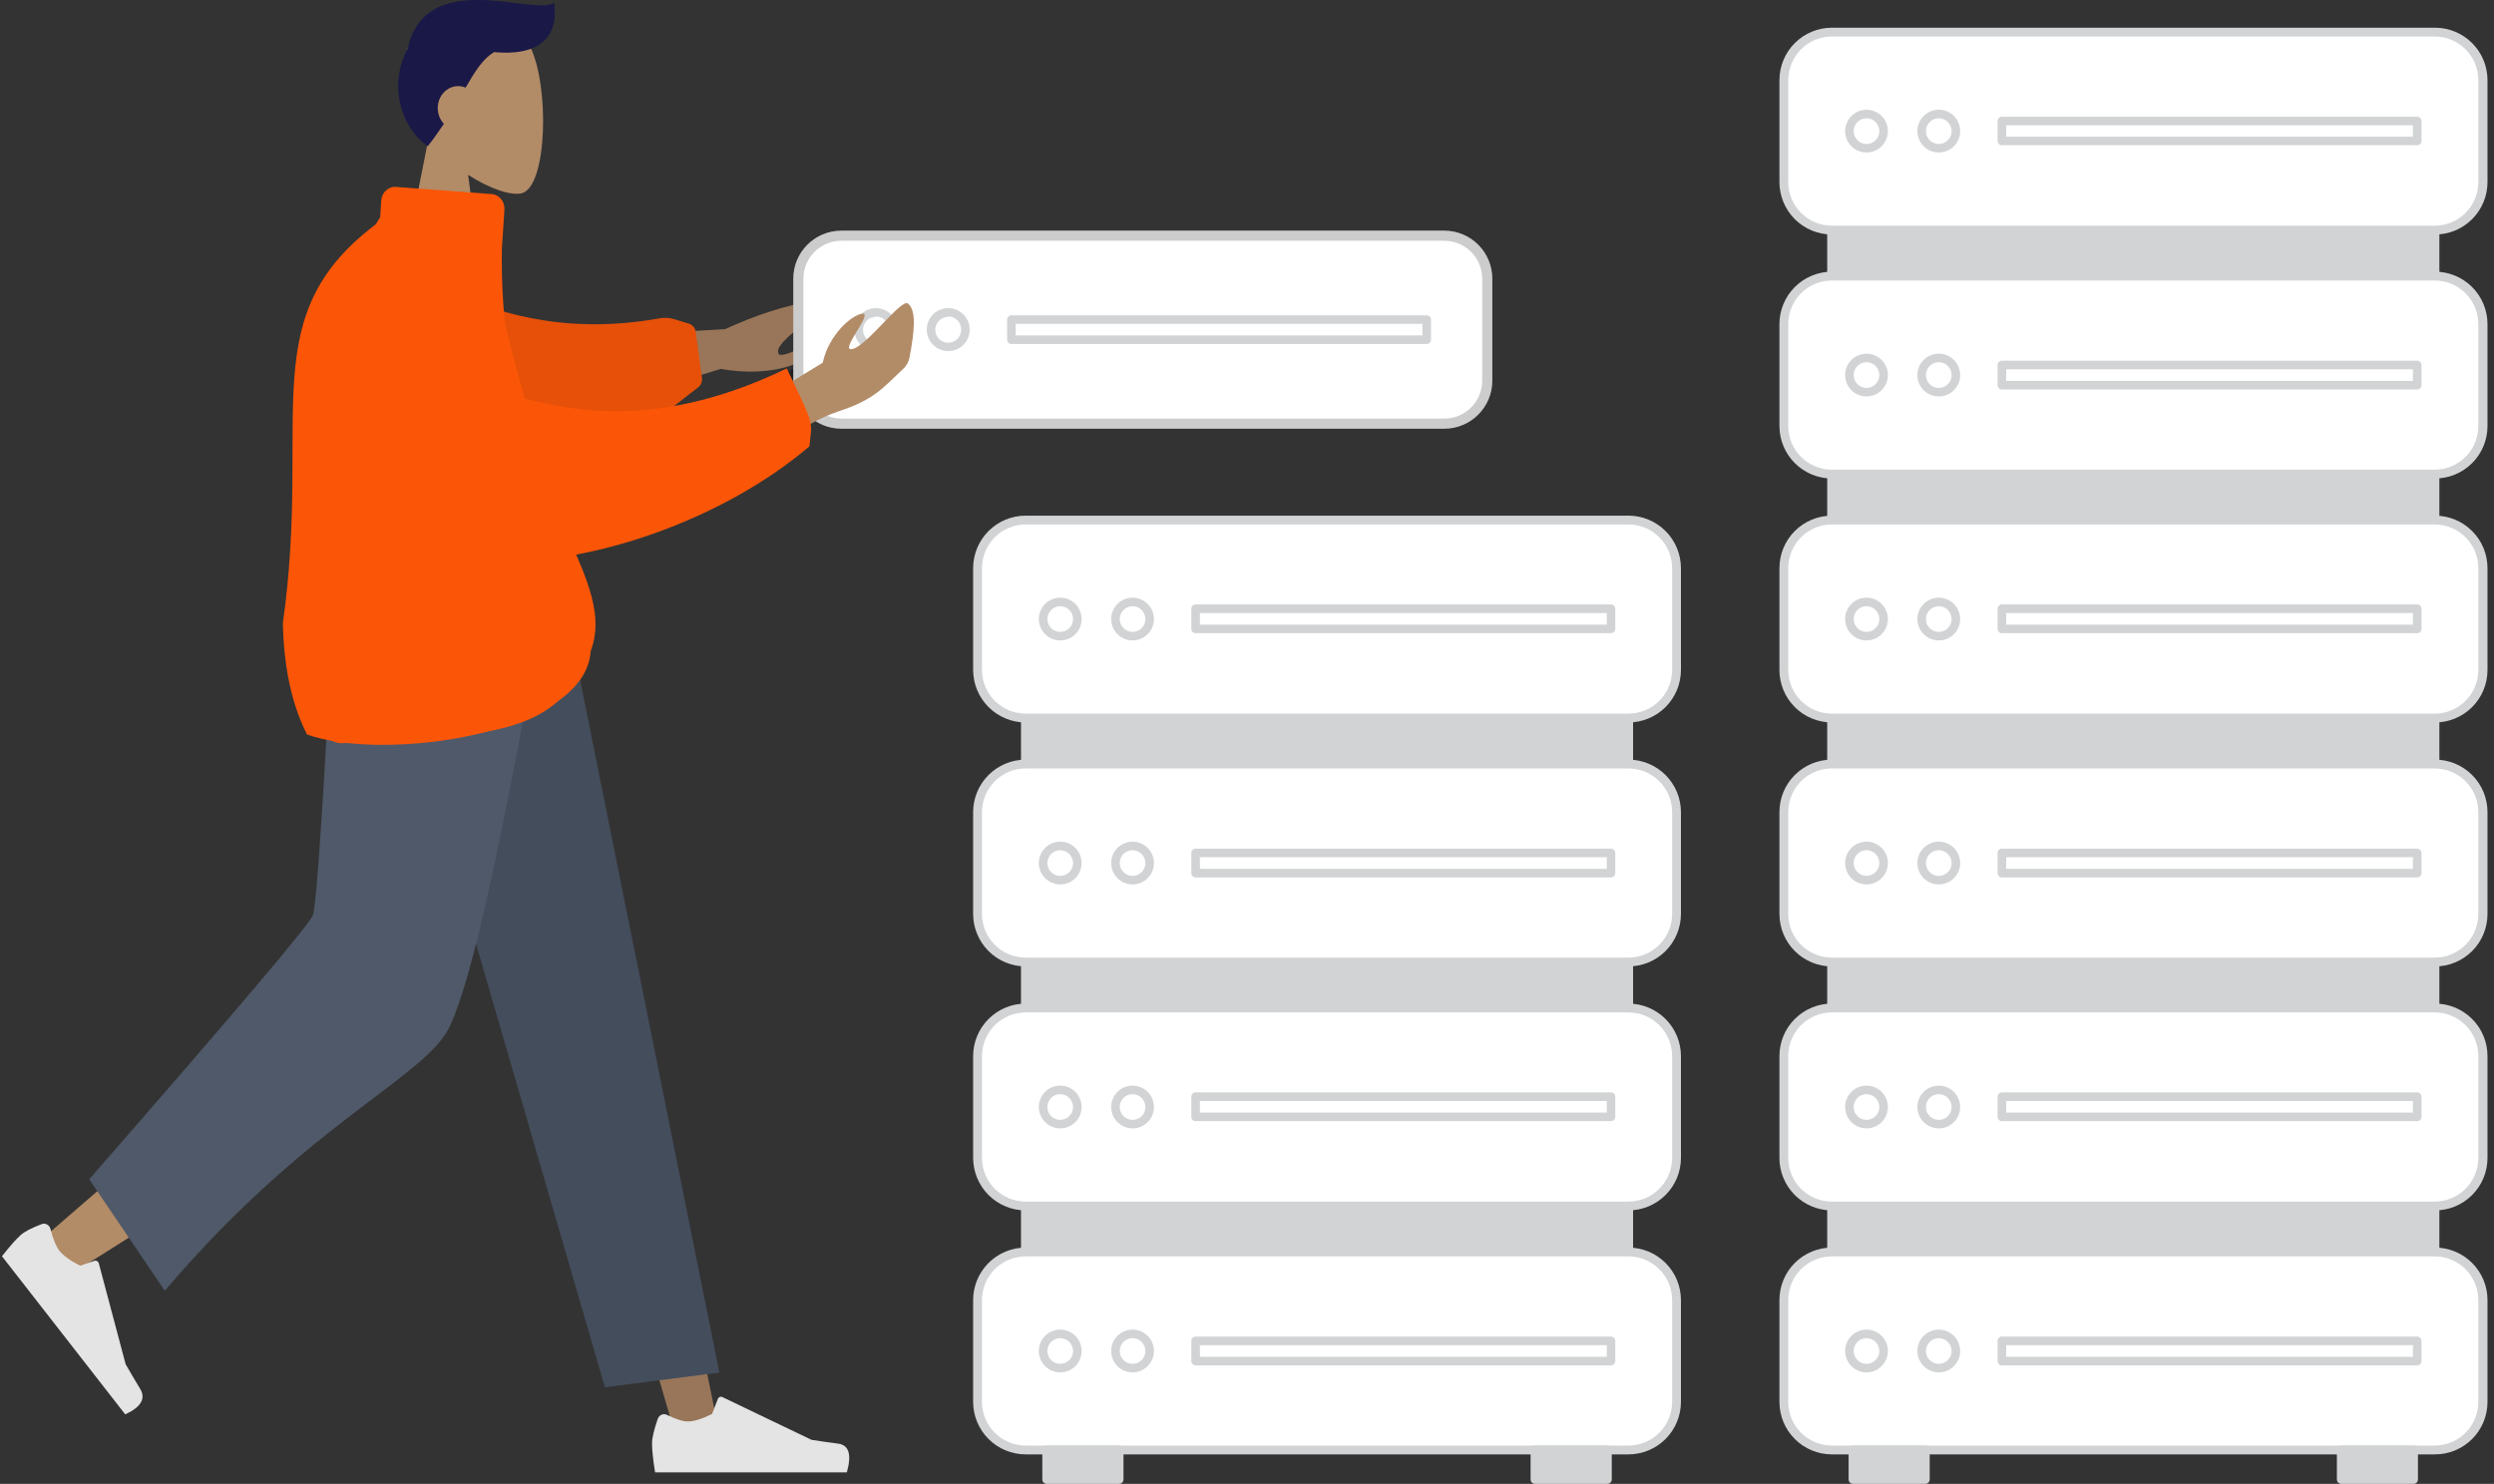 <svg width="247" height="147" viewBox="0 0 247 147" fill="none" xmlns="http://www.w3.org/2000/svg">
<rect x="0" y="0" width="247" height="147" fill="#333333" stroke="none"/>
<g id="Group 44">
<g id="Group 39">
<g id="Group 37">
<path id="Vector" d="M241.149 6.008H181.403V138.059H241.149V6.008Z" fill="#D1D3D4"/>
<path id="Vector_2" d="M241.149 138.501H181.403C181.346 138.502 181.288 138.492 181.235 138.471C181.182 138.45 181.133 138.418 181.092 138.378C181.051 138.337 181.018 138.289 180.996 138.236C180.974 138.183 180.962 138.126 180.962 138.069V6.009C180.962 5.951 180.974 5.894 180.996 5.841C181.018 5.788 181.051 5.74 181.092 5.7C181.133 5.66 181.182 5.628 181.235 5.607C181.288 5.585 181.346 5.575 181.403 5.576H241.149C241.207 5.575 241.264 5.585 241.317 5.607C241.371 5.628 241.419 5.66 241.46 5.7C241.501 5.74 241.534 5.788 241.556 5.841C241.579 5.894 241.59 5.951 241.59 6.009V138.069C241.59 138.126 241.579 138.183 241.556 138.236C241.534 138.289 241.501 138.337 241.46 138.378C241.419 138.418 241.371 138.45 241.317 138.471C241.264 138.492 241.207 138.502 241.149 138.501ZM181.844 137.653H240.708V6.45H181.844V137.653Z" fill="#D1D3D4"/>
<path id="Vector_3" d="M241.132 3.185H181.42C178.793 3.185 176.663 5.315 176.663 7.942V18.043C176.663 20.67 178.793 22.8 181.42 22.8H241.132C243.76 22.8 245.89 20.67 245.89 18.043V7.942C245.89 5.315 243.76 3.185 241.132 3.185Z" fill="white"/>
<path id="Vector_4" d="M241.132 23.233H181.42C180.043 23.231 178.723 22.682 177.75 21.708C176.777 20.733 176.23 19.412 176.23 18.035V7.943C176.23 6.566 176.777 5.245 177.75 4.27C178.723 3.295 180.043 2.746 181.42 2.744H241.132C241.817 2.741 242.496 2.873 243.129 3.133C243.763 3.392 244.339 3.775 244.825 4.258C245.31 4.741 245.695 5.315 245.958 5.947C246.221 6.58 246.356 7.258 246.356 7.943V18.035C246.356 18.72 246.221 19.398 245.958 20.03C245.695 20.662 245.31 21.237 244.825 21.72C244.339 22.203 243.763 22.585 243.129 22.845C242.496 23.105 241.817 23.237 241.132 23.233ZM181.42 3.618C180.274 3.62 179.177 4.077 178.367 4.888C177.558 5.698 177.103 6.797 177.103 7.943V18.035C177.103 19.18 177.558 20.279 178.367 21.09C179.177 21.901 180.274 22.358 181.42 22.36H241.132C242.278 22.358 243.376 21.901 244.185 21.09C244.994 20.279 245.449 19.18 245.449 18.035V7.943C245.449 6.797 244.994 5.698 244.185 4.888C243.376 4.077 242.278 3.62 241.132 3.618H181.42Z" fill="#D1D3D4"/>
<path id="Vector_5" d="M184.855 15.108C184.435 15.108 184.026 14.984 183.677 14.751C183.328 14.518 183.056 14.187 182.896 13.8C182.736 13.412 182.694 12.986 182.775 12.575C182.857 12.163 183.059 11.786 183.356 11.489C183.652 11.193 184.03 10.991 184.441 10.909C184.852 10.827 185.279 10.869 185.666 11.03C186.054 11.19 186.385 11.462 186.618 11.81C186.851 12.159 186.975 12.569 186.975 12.988C186.973 13.55 186.749 14.088 186.351 14.485C185.954 14.882 185.416 15.106 184.855 15.108ZM184.855 11.716C184.603 11.716 184.357 11.791 184.148 11.931C183.939 12.07 183.776 12.269 183.68 12.502C183.583 12.734 183.558 12.99 183.607 13.236C183.656 13.483 183.777 13.71 183.955 13.888C184.133 14.066 184.36 14.187 184.607 14.236C184.853 14.285 185.109 14.26 185.342 14.164C185.574 14.067 185.773 13.904 185.912 13.695C186.052 13.486 186.127 13.24 186.127 12.988C186.125 12.652 185.99 12.329 185.752 12.091C185.514 11.853 185.191 11.718 184.855 11.716Z" fill="#D1D3D4"/>
<path id="Vector_6" d="M192.012 15.108C191.593 15.108 191.183 14.984 190.835 14.751C190.486 14.518 190.214 14.187 190.054 13.8C189.893 13.412 189.851 12.986 189.933 12.575C190.015 12.163 190.217 11.786 190.513 11.489C190.81 11.193 191.188 10.991 191.599 10.909C192.01 10.827 192.436 10.869 192.824 11.03C193.211 11.19 193.542 11.462 193.775 11.81C194.008 12.159 194.133 12.569 194.133 12.988C194.133 13.551 193.909 14.09 193.512 14.488C193.114 14.885 192.575 15.108 192.012 15.108ZM192.012 11.716C191.761 11.716 191.515 11.791 191.306 11.931C191.097 12.07 190.934 12.269 190.837 12.502C190.741 12.734 190.716 12.99 190.765 13.236C190.814 13.483 190.935 13.71 191.113 13.888C191.291 14.066 191.518 14.187 191.764 14.236C192.011 14.285 192.267 14.26 192.499 14.164C192.732 14.067 192.93 13.904 193.07 13.695C193.21 13.486 193.285 13.24 193.285 12.988C193.285 12.651 193.151 12.327 192.912 12.089C192.673 11.85 192.35 11.716 192.012 11.716Z" fill="#D1D3D4"/>
<path id="Vector_7" d="M239.394 14.387H198.263C198.15 14.387 198.042 14.343 197.963 14.263C197.883 14.184 197.839 14.076 197.839 13.963V11.988C197.839 11.875 197.883 11.767 197.963 11.688C198.042 11.608 198.15 11.563 198.263 11.563H239.394C239.506 11.563 239.614 11.608 239.693 11.688C239.773 11.767 239.818 11.875 239.818 11.988V13.989C239.811 14.097 239.764 14.198 239.685 14.272C239.606 14.347 239.502 14.388 239.394 14.387ZM198.687 13.54H238.97V12.412H198.687V13.54Z" fill="#D1D3D4"/>
<path id="Vector_8" d="M241.132 27.355H181.42C178.793 27.355 176.663 29.485 176.663 32.112V42.212C176.663 44.84 178.793 46.97 181.42 46.97H241.132C243.76 46.97 245.89 44.84 245.89 42.212V32.112C245.89 29.485 243.76 27.355 241.132 27.355Z" fill="white"/>
<path id="Vector_9" d="M241.132 47.402H181.42C180.043 47.4 178.723 46.851 177.75 45.877C176.777 44.902 176.23 43.581 176.23 42.204V32.112C176.23 30.735 176.777 29.413 177.75 28.439C178.723 27.464 180.043 26.915 181.42 26.913H241.132C241.817 26.91 242.496 27.042 243.129 27.302C243.763 27.561 244.339 27.944 244.825 28.427C245.31 28.91 245.695 29.484 245.958 30.116C246.221 30.749 246.356 31.427 246.356 32.112V42.204C246.356 42.889 246.221 43.567 245.958 44.199C245.695 44.831 245.31 45.406 244.825 45.889C244.339 46.372 243.763 46.754 243.129 47.014C242.496 47.274 241.817 47.406 241.132 47.402ZM181.42 27.787C180.274 27.789 179.177 28.246 178.367 29.056C177.558 29.867 177.103 30.966 177.103 32.112V42.204C177.103 43.349 177.558 44.448 178.367 45.259C179.177 46.07 180.274 46.527 181.42 46.529H241.132C242.278 46.527 243.376 46.07 244.185 45.259C244.994 44.448 245.449 43.349 245.449 42.204V32.112C245.449 30.966 244.994 29.867 244.185 29.056C243.376 28.246 242.278 27.789 241.132 27.787H181.42Z" fill="#D1D3D4"/>
<path id="Vector_10" d="M184.855 39.277C184.435 39.277 184.026 39.153 183.677 38.92C183.328 38.687 183.056 38.356 182.896 37.969C182.736 37.581 182.694 37.155 182.775 36.744C182.857 36.332 183.059 35.955 183.356 35.658C183.652 35.362 184.03 35.16 184.441 35.078C184.852 34.996 185.279 35.038 185.666 35.199C186.054 35.359 186.385 35.631 186.618 35.979C186.851 36.328 186.975 36.738 186.975 37.157C186.973 37.719 186.749 38.257 186.351 38.654C185.954 39.051 185.416 39.275 184.855 39.277ZM184.855 35.885C184.603 35.885 184.357 35.96 184.148 36.1C183.939 36.239 183.776 36.438 183.68 36.67C183.583 36.903 183.558 37.159 183.607 37.405C183.656 37.652 183.777 37.879 183.955 38.057C184.133 38.235 184.36 38.356 184.607 38.405C184.853 38.454 185.109 38.429 185.342 38.333C185.574 38.236 185.773 38.073 185.912 37.864C186.052 37.655 186.127 37.409 186.127 37.157C186.125 36.821 185.99 36.498 185.752 36.26C185.514 36.022 185.191 35.887 184.855 35.885Z" fill="#D1D3D4"/>
<path id="Vector_11" d="M192.012 39.277C191.593 39.277 191.183 39.153 190.835 38.92C190.486 38.687 190.214 38.356 190.054 37.969C189.893 37.581 189.851 37.155 189.933 36.744C190.015 36.332 190.217 35.955 190.513 35.658C190.81 35.362 191.188 35.16 191.599 35.078C192.01 34.996 192.436 35.038 192.824 35.199C193.211 35.359 193.542 35.631 193.775 35.979C194.008 36.328 194.133 36.738 194.133 37.157C194.133 37.72 193.909 38.259 193.512 38.656C193.114 39.054 192.575 39.277 192.012 39.277ZM192.012 35.885C191.761 35.885 191.515 35.96 191.306 36.1C191.097 36.239 190.934 36.438 190.837 36.67C190.741 36.903 190.716 37.159 190.765 37.405C190.814 37.652 190.935 37.879 191.113 38.057C191.291 38.235 191.518 38.356 191.764 38.405C192.011 38.454 192.267 38.429 192.499 38.333C192.732 38.236 192.93 38.073 193.07 37.864C193.21 37.655 193.285 37.409 193.285 37.157C193.285 36.82 193.151 36.496 192.912 36.258C192.673 36.019 192.35 35.885 192.012 35.885Z" fill="#D1D3D4"/>
<path id="Vector_12" d="M239.394 38.584H198.263C198.15 38.584 198.042 38.539 197.963 38.46C197.883 38.38 197.839 38.272 197.839 38.16V36.158C197.839 36.046 197.883 35.938 197.963 35.859C198.042 35.779 198.15 35.734 198.263 35.734H239.394C239.506 35.734 239.614 35.779 239.693 35.859C239.773 35.938 239.818 36.046 239.818 36.158V38.134C239.821 38.192 239.813 38.25 239.793 38.304C239.773 38.359 239.743 38.409 239.703 38.451C239.663 38.493 239.615 38.526 239.562 38.549C239.509 38.572 239.451 38.584 239.394 38.584ZM198.687 37.736H238.97V36.582H198.687V37.736Z" fill="#D1D3D4"/>
<path id="Vector_13" d="M241.132 51.523H181.42C178.793 51.523 176.663 53.654 176.663 56.281V66.382C176.663 69.009 178.793 71.139 181.42 71.139H241.132C243.76 71.139 245.89 69.009 245.89 66.382V56.281C245.89 53.654 243.76 51.523 241.132 51.523Z" fill="white"/>
<path id="Vector_14" d="M241.132 71.572H181.42C180.043 71.57 178.723 71.021 177.75 70.047C176.777 69.072 176.23 67.751 176.23 66.374V56.282C176.23 54.904 176.777 53.584 177.75 52.609C178.723 51.634 180.043 51.085 181.42 51.083H241.132C241.817 51.08 242.496 51.212 243.129 51.472C243.763 51.731 244.339 52.114 244.825 52.597C245.31 53.08 245.695 53.654 245.958 54.286C246.221 54.919 246.356 55.597 246.356 56.282V66.374C246.356 67.059 246.221 67.737 245.958 68.369C245.695 69.001 245.31 69.576 244.825 70.059C244.339 70.542 243.763 70.924 243.129 71.184C242.496 71.444 241.817 71.576 241.132 71.572ZM181.42 51.957C180.274 51.959 179.177 52.416 178.367 53.227C177.558 54.037 177.103 55.136 177.103 56.282V66.374C177.103 67.519 177.558 68.618 178.367 69.429C179.177 70.24 180.274 70.697 181.42 70.699H241.132C242.278 70.697 243.376 70.24 244.185 69.429C244.994 68.618 245.449 67.519 245.449 66.374V56.282C245.449 55.136 244.994 54.037 244.185 53.227C243.376 52.416 242.278 51.959 241.132 51.957H181.42Z" fill="#D1D3D4"/>
<path id="Vector_15" d="M184.855 63.447C184.435 63.447 184.026 63.323 183.677 63.09C183.328 62.857 183.056 62.526 182.896 62.139C182.736 61.751 182.694 61.325 182.775 60.914C182.857 60.502 183.059 60.125 183.356 59.828C183.652 59.532 184.03 59.33 184.441 59.248C184.852 59.166 185.279 59.208 185.666 59.368C186.054 59.529 186.385 59.801 186.618 60.149C186.851 60.498 186.975 60.908 186.975 61.327C186.973 61.889 186.749 62.427 186.351 62.824C185.954 63.221 185.416 63.445 184.855 63.447ZM184.855 60.055C184.603 60.055 184.357 60.13 184.148 60.27C183.939 60.409 183.776 60.608 183.68 60.84C183.583 61.073 183.558 61.329 183.607 61.575C183.656 61.822 183.777 62.049 183.955 62.227C184.133 62.405 184.36 62.526 184.607 62.575C184.853 62.624 185.109 62.599 185.342 62.503C185.574 62.406 185.773 62.243 185.912 62.034C186.052 61.825 186.127 61.579 186.127 61.327C186.125 60.991 185.99 60.668 185.752 60.43C185.514 60.192 185.191 60.057 184.855 60.055Z" fill="#D1D3D4"/>
<path id="Vector_16" d="M192.012 63.447C191.593 63.447 191.183 63.323 190.835 63.09C190.486 62.857 190.214 62.526 190.054 62.139C189.893 61.751 189.851 61.325 189.933 60.914C190.015 60.502 190.217 60.125 190.513 59.828C190.81 59.532 191.188 59.33 191.599 59.248C192.01 59.166 192.436 59.208 192.824 59.368C193.211 59.529 193.542 59.801 193.775 60.149C194.008 60.498 194.133 60.908 194.133 61.327C194.133 61.89 193.909 62.429 193.512 62.827C193.114 63.224 192.575 63.447 192.012 63.447ZM192.012 60.055C191.761 60.055 191.515 60.13 191.306 60.27C191.097 60.409 190.934 60.608 190.837 60.84C190.741 61.073 190.716 61.329 190.765 61.575C190.814 61.822 190.935 62.049 191.113 62.227C191.291 62.405 191.518 62.526 191.764 62.575C192.011 62.624 192.267 62.599 192.499 62.503C192.732 62.406 192.93 62.243 193.07 62.034C193.21 61.825 193.285 61.579 193.285 61.327C193.285 60.99 193.151 60.666 192.912 60.428C192.673 60.189 192.35 60.055 192.012 60.055Z" fill="#D1D3D4"/>
<path id="Vector_17" d="M239.394 62.728H198.263C198.15 62.728 198.042 62.684 197.963 62.604C197.883 62.525 197.839 62.417 197.839 62.304V60.303C197.839 60.191 197.883 60.083 197.963 60.003C198.042 59.924 198.15 59.879 198.263 59.879H239.394C239.506 59.879 239.614 59.924 239.693 60.003C239.773 60.083 239.818 60.191 239.818 60.303V62.304C239.818 62.417 239.773 62.525 239.693 62.604C239.614 62.684 239.506 62.728 239.394 62.728ZM198.687 61.88H238.97V60.727H198.687V61.88Z" fill="#D1D3D4"/>
<path id="Vector_18" d="M241.132 75.685H181.42C178.793 75.685 176.663 77.815 176.663 80.442V90.543C176.663 93.17 178.793 95.3 181.42 95.3H241.132C243.76 95.3 245.89 93.17 245.89 90.543V80.442C245.89 77.815 243.76 75.685 241.132 75.685Z" fill="white"/>
<path id="Vector_19" d="M241.132 95.742H181.42C180.043 95.74 178.723 95.191 177.75 94.216C176.777 93.242 176.23 91.921 176.23 90.543V80.452C176.23 79.074 176.777 77.753 177.75 76.779C178.723 75.804 180.043 75.255 181.42 75.253H241.132C241.817 75.25 242.496 75.382 243.129 75.641C243.763 75.901 244.339 76.284 244.825 76.767C245.31 77.25 245.695 77.824 245.958 78.456C246.221 79.089 246.356 79.767 246.356 80.452V90.543C246.356 91.228 246.221 91.906 245.958 92.539C245.695 93.171 245.31 93.746 244.825 94.228C244.339 94.712 243.763 95.094 243.129 95.354C242.496 95.614 241.817 95.746 241.132 95.742ZM181.42 76.126C180.274 76.129 179.177 76.585 178.367 77.396C177.558 78.207 177.103 79.306 177.103 80.452V90.543C177.103 91.689 177.558 92.788 178.367 93.599C179.177 94.41 180.274 94.866 181.42 94.869H241.132C242.278 94.866 243.376 94.41 244.185 93.599C244.994 92.788 245.449 91.689 245.449 90.543V80.452C245.449 79.306 244.994 78.207 244.185 77.396C243.376 76.585 242.278 76.129 241.132 76.126H181.42Z" fill="#D1D3D4"/>
<path id="Vector_20" d="M184.855 87.618C184.435 87.618 184.026 87.494 183.677 87.261C183.328 87.028 183.056 86.697 182.896 86.309C182.736 85.922 182.694 85.496 182.775 85.085C182.857 84.673 183.059 84.295 183.356 83.999C183.652 83.702 184.03 83.501 184.441 83.419C184.852 83.337 185.279 83.379 185.666 83.539C186.054 83.7 186.385 83.972 186.618 84.32C186.851 84.669 186.975 85.079 186.975 85.498C186.973 86.06 186.749 86.598 186.351 86.995C185.954 87.392 185.416 87.616 184.855 87.618ZM184.855 84.226C184.603 84.226 184.357 84.301 184.148 84.44C183.939 84.58 183.776 84.779 183.68 85.011C183.583 85.244 183.558 85.499 183.607 85.746C183.656 85.993 183.777 86.22 183.955 86.398C184.133 86.576 184.36 86.697 184.607 86.746C184.853 86.795 185.109 86.77 185.342 86.673C185.574 86.577 185.773 86.414 185.912 86.205C186.052 85.996 186.127 85.75 186.127 85.498C186.125 85.161 185.99 84.839 185.752 84.601C185.514 84.363 185.191 84.228 184.855 84.226Z" fill="#D1D3D4"/>
<path id="Vector_21" d="M192.012 87.618C191.593 87.618 191.183 87.494 190.835 87.261C190.486 87.028 190.214 86.697 190.054 86.309C189.893 85.922 189.851 85.496 189.933 85.085C190.015 84.673 190.217 84.295 190.513 83.999C190.81 83.702 191.188 83.501 191.599 83.419C192.01 83.337 192.436 83.379 192.824 83.539C193.211 83.7 193.542 83.972 193.775 84.32C194.008 84.669 194.133 85.079 194.133 85.498C194.133 86.06 193.909 86.6 193.512 86.997C193.114 87.395 192.575 87.618 192.012 87.618ZM192.012 84.226C191.761 84.226 191.515 84.301 191.306 84.44C191.097 84.58 190.934 84.779 190.837 85.011C190.741 85.244 190.716 85.499 190.765 85.746C190.814 85.993 190.935 86.22 191.113 86.398C191.291 86.576 191.518 86.697 191.764 86.746C192.011 86.795 192.267 86.77 192.499 86.673C192.732 86.577 192.93 86.414 193.07 86.205C193.21 85.996 193.285 85.75 193.285 85.498C193.285 85.161 193.151 84.837 192.912 84.599C192.673 84.36 192.35 84.226 192.012 84.226Z" fill="#D1D3D4"/>
<path id="Vector_22" d="M239.394 86.923H198.263C198.15 86.923 198.042 86.878 197.963 86.799C197.883 86.719 197.839 86.611 197.839 86.499V84.497C197.839 84.385 197.883 84.277 197.963 84.197C198.042 84.118 198.15 84.073 198.263 84.073H239.394C239.506 84.073 239.614 84.118 239.693 84.197C239.773 84.277 239.818 84.385 239.818 84.497V86.473C239.821 86.531 239.813 86.589 239.793 86.643C239.773 86.698 239.743 86.748 239.703 86.79C239.663 86.832 239.615 86.865 239.562 86.888C239.509 86.911 239.451 86.923 239.394 86.923ZM198.687 86.075H238.97V84.921H198.687V86.075Z" fill="#D1D3D4"/>
<path id="Vector_23" d="M241.132 99.856H181.42C178.793 99.856 176.663 101.986 176.663 104.613V114.714C176.663 117.341 178.793 119.471 181.42 119.471H241.132C243.76 119.471 245.89 117.341 245.89 114.714V104.613C245.89 101.986 243.76 99.856 241.132 99.856Z" fill="white"/>
<path id="Vector_24" d="M241.132 119.911H181.42C180.043 119.909 178.723 119.36 177.75 118.385C176.777 117.411 176.23 116.09 176.23 114.712V104.621C176.23 103.243 176.777 101.922 177.75 100.948C178.723 99.973 180.043 99.424 181.42 99.422H241.132C241.817 99.419 242.496 99.551 243.129 99.81C243.763 100.07 244.339 100.452 244.825 100.936C245.31 101.419 245.695 101.993 245.958 102.625C246.221 103.258 246.356 103.936 246.356 104.621V114.712C246.356 115.397 246.221 116.075 245.958 116.708C245.695 117.34 245.31 117.914 244.825 118.397C244.339 118.881 243.763 119.263 243.129 119.523C242.496 119.782 241.817 119.914 241.132 119.911ZM181.42 100.295C180.274 100.298 179.177 100.754 178.367 101.565C177.558 102.376 177.103 103.475 177.103 104.621V114.712C177.103 115.858 177.558 116.957 178.367 117.768C179.177 118.579 180.274 119.035 181.42 119.038H241.132C242.278 119.035 243.376 118.579 244.185 117.768C244.994 116.957 245.449 115.858 245.449 114.712V104.621C245.449 103.475 244.994 102.376 244.185 101.565C243.376 100.754 242.278 100.298 241.132 100.295H181.42Z" fill="#D1D3D4"/>
<path id="Vector_25" d="M184.855 111.787C184.435 111.787 184.026 111.663 183.677 111.43C183.328 111.197 183.056 110.866 182.896 110.478C182.736 110.091 182.694 109.665 182.775 109.253C182.857 108.842 183.059 108.464 183.356 108.168C183.652 107.871 184.03 107.669 184.441 107.588C184.852 107.506 185.279 107.548 185.666 107.708C186.054 107.869 186.385 108.14 186.618 108.489C186.851 108.838 186.975 109.248 186.975 109.667C186.973 110.229 186.749 110.767 186.351 111.164C185.954 111.561 185.416 111.785 184.855 111.787ZM184.855 108.395C184.603 108.395 184.357 108.47 184.148 108.609C183.939 108.749 183.776 108.948 183.68 109.18C183.583 109.413 183.558 109.668 183.607 109.915C183.656 110.162 183.777 110.389 183.955 110.567C184.133 110.744 184.36 110.866 184.607 110.915C184.853 110.964 185.109 110.939 185.342 110.842C185.574 110.746 185.773 110.583 185.912 110.374C186.052 110.165 186.127 109.919 186.127 109.667C186.125 109.33 185.99 109.008 185.752 108.77C185.514 108.532 185.191 108.397 184.855 108.395Z" fill="#D1D3D4"/>
<path id="Vector_26" d="M192.012 111.787C191.593 111.787 191.183 111.663 190.835 111.43C190.486 111.197 190.214 110.866 190.054 110.478C189.893 110.091 189.851 109.665 189.933 109.253C190.015 108.842 190.217 108.464 190.513 108.168C190.81 107.871 191.188 107.669 191.599 107.588C192.01 107.506 192.436 107.548 192.824 107.708C193.211 107.869 193.542 108.14 193.775 108.489C194.008 108.838 194.133 109.248 194.133 109.667C194.133 110.229 193.909 110.769 193.512 111.166C193.114 111.564 192.575 111.787 192.012 111.787ZM192.012 108.395C191.761 108.395 191.515 108.47 191.306 108.609C191.097 108.749 190.934 108.948 190.837 109.18C190.741 109.413 190.716 109.668 190.765 109.915C190.814 110.162 190.935 110.389 191.113 110.567C191.291 110.744 191.518 110.866 191.764 110.915C192.011 110.964 192.267 110.939 192.499 110.842C192.732 110.746 192.93 110.583 193.07 110.374C193.21 110.165 193.285 109.919 193.285 109.667C193.285 109.33 193.151 109.006 192.912 108.768C192.673 108.529 192.35 108.395 192.012 108.395Z" fill="#D1D3D4"/>
<path id="Vector_27" d="M239.394 111.067H198.263C198.15 111.067 198.042 111.022 197.963 110.943C197.883 110.863 197.839 110.755 197.839 110.643V108.642C197.839 108.529 197.883 108.421 197.963 108.342C198.042 108.262 198.15 108.218 198.263 108.218H239.394C239.506 108.218 239.614 108.262 239.693 108.342C239.773 108.421 239.818 108.529 239.818 108.642V110.643C239.818 110.755 239.773 110.863 239.693 110.943C239.614 111.022 239.506 111.067 239.394 111.067ZM198.687 110.219H238.97V109.066H198.687V110.219Z" fill="#D1D3D4"/>
<path id="Vector_28" d="M241.132 124.026H181.42C178.793 124.026 176.663 126.156 176.663 128.784V138.884C176.663 141.512 178.793 143.642 181.42 143.642H241.132C243.76 143.642 245.89 141.512 245.89 138.884V128.784C245.89 126.156 243.76 124.026 241.132 124.026Z" fill="white"/>
<path id="Vector_29" d="M241.132 144.081H181.42C180.043 144.079 178.723 143.53 177.75 142.555C176.777 141.581 176.23 140.26 176.23 138.882V128.79C176.23 127.413 176.777 126.092 177.75 125.117C178.723 124.143 180.043 123.594 181.42 123.592H241.132C241.817 123.589 242.496 123.72 243.129 123.98C243.763 124.24 244.339 124.622 244.825 125.105C245.31 125.589 245.695 126.163 245.958 126.795C246.221 127.428 246.356 128.106 246.356 128.79V138.882C246.356 139.567 246.221 140.245 245.958 140.878C245.695 141.51 245.31 142.084 244.825 142.567C244.339 143.05 243.763 143.433 243.129 143.693C242.496 143.952 241.817 144.084 241.132 144.081ZM181.42 124.465C180.274 124.468 179.177 124.924 178.367 125.735C177.558 126.546 177.103 127.645 177.103 128.79V138.882C177.103 140.028 177.558 141.127 178.367 141.938C179.177 142.749 180.274 143.205 181.42 143.207H241.132C242.278 143.205 243.376 142.749 244.185 141.938C244.994 141.127 245.449 140.028 245.449 138.882V128.79C245.449 127.645 244.994 126.546 244.185 125.735C243.376 124.924 242.278 124.468 241.132 124.465H181.42Z" fill="#D1D3D4"/>
<path id="Vector_30" d="M184.855 135.958C184.435 135.958 184.026 135.834 183.677 135.601C183.328 135.368 183.056 135.037 182.896 134.649C182.736 134.262 182.694 133.836 182.775 133.424C182.857 133.013 183.059 132.635 183.356 132.339C183.652 132.042 184.03 131.84 184.441 131.759C184.852 131.677 185.279 131.719 185.666 131.879C186.054 132.04 186.385 132.311 186.618 132.66C186.851 133.009 186.975 133.419 186.975 133.838C186.973 134.4 186.749 134.938 186.351 135.335C185.954 135.732 185.416 135.956 184.855 135.958ZM184.855 132.566C184.603 132.566 184.357 132.64 184.148 132.78C183.939 132.92 183.776 133.119 183.68 133.351C183.583 133.584 183.558 133.839 183.607 134.086C183.656 134.333 183.777 134.56 183.955 134.737C184.133 134.915 184.36 135.036 184.607 135.086C184.853 135.135 185.109 135.109 185.342 135.013C185.574 134.917 185.773 134.754 185.912 134.545C186.052 134.335 186.127 134.09 186.127 133.838C186.125 133.501 185.99 133.179 185.752 132.941C185.514 132.703 185.191 132.568 184.855 132.566Z" fill="#D1D3D4"/>
<path id="Vector_31" d="M192.012 135.958C191.593 135.958 191.183 135.834 190.835 135.601C190.486 135.368 190.214 135.037 190.054 134.649C189.893 134.262 189.851 133.836 189.933 133.424C190.015 133.013 190.217 132.635 190.513 132.339C190.81 132.042 191.188 131.84 191.599 131.759C192.01 131.677 192.436 131.719 192.824 131.879C193.211 132.04 193.542 132.311 193.775 132.66C194.008 133.009 194.133 133.419 194.133 133.838C194.133 134.4 193.909 134.939 193.512 135.337C193.114 135.735 192.575 135.958 192.012 135.958ZM192.012 132.566C191.761 132.566 191.515 132.64 191.306 132.78C191.097 132.92 190.934 133.119 190.837 133.351C190.741 133.584 190.716 133.839 190.765 134.086C190.814 134.333 190.935 134.56 191.113 134.737C191.291 134.915 191.518 135.036 191.764 135.086C192.011 135.135 192.267 135.109 192.499 135.013C192.732 134.917 192.93 134.754 193.07 134.545C193.21 134.335 193.285 134.09 193.285 133.838C193.285 133.501 193.151 133.177 192.912 132.938C192.673 132.7 192.35 132.566 192.012 132.566Z" fill="#D1D3D4"/>
<path id="Vector_32" d="M239.394 135.261H198.263C198.15 135.261 198.042 135.217 197.963 135.137C197.883 135.058 197.839 134.95 197.839 134.837V132.836C197.839 132.724 197.883 132.616 197.963 132.536C198.042 132.457 198.15 132.412 198.263 132.412H239.394C239.506 132.412 239.614 132.457 239.693 132.536C239.773 132.616 239.818 132.724 239.818 132.836V134.812C239.821 134.87 239.813 134.928 239.793 134.982C239.773 135.037 239.743 135.086 239.703 135.128C239.663 135.171 239.615 135.204 239.562 135.227C239.509 135.25 239.451 135.262 239.394 135.261ZM198.687 134.413H238.97V133.26H198.687V134.413Z" fill="#D1D3D4"/>
<path id="Vector_33" d="M190.681 143.64H183.515V146.557H190.681V143.64Z" fill="#D1D3D4"/>
<path id="Vector_34" d="M190.681 146.999H183.515C183.4 146.999 183.29 146.953 183.209 146.872C183.128 146.791 183.082 146.681 183.082 146.566V143.641C183.082 143.526 183.128 143.416 183.209 143.335C183.29 143.254 183.4 143.208 183.515 143.208H190.681C190.796 143.208 190.906 143.254 190.987 143.335C191.068 143.416 191.113 143.526 191.113 143.641V146.566C191.113 146.681 191.068 146.791 190.987 146.872C190.906 146.953 190.796 146.999 190.681 146.999ZM183.956 146.151H190.24V144.107H183.956V146.151Z" fill="#D1D3D4"/>
<path id="Vector_35" d="M239.037 143.64H231.871V146.557H239.037V143.64Z" fill="#D1D3D4"/>
<path id="Vector_36" d="M239.037 146.999H231.871C231.757 146.999 231.647 146.953 231.565 146.872C231.484 146.791 231.439 146.681 231.439 146.566V143.641C231.439 143.526 231.484 143.416 231.565 143.335C231.647 143.254 231.757 143.208 231.871 143.208H239.037C239.152 143.208 239.262 143.254 239.343 143.335C239.424 143.416 239.47 143.526 239.47 143.641V146.566C239.47 146.681 239.424 146.791 239.343 146.872C239.262 146.953 239.152 146.999 239.037 146.999ZM232.312 146.151H238.596V144.107H232.312V146.151Z" fill="#D1D3D4"/>
</g>
<g id="Group 38">
<path id="Vector_37" d="M161.296 56.172H101.55V138.069H161.296V56.172Z" fill="#D1D3D4"/>
<path id="Vector_38" d="M161.296 138.501H101.55C101.435 138.501 101.325 138.456 101.244 138.375C101.163 138.293 101.117 138.183 101.117 138.069V56.172C101.116 56.114 101.126 56.057 101.148 56.003C101.169 55.95 101.201 55.901 101.241 55.86C101.281 55.819 101.329 55.786 101.382 55.764C101.435 55.742 101.492 55.73 101.55 55.73H161.296C161.413 55.73 161.525 55.777 161.607 55.86C161.69 55.942 161.737 56.054 161.737 56.172V138.069C161.737 138.126 161.725 138.183 161.703 138.236C161.681 138.289 161.648 138.337 161.607 138.378C161.566 138.418 161.517 138.45 161.464 138.471C161.41 138.492 161.353 138.502 161.296 138.501ZM101.991 137.653H160.863V56.612H101.991V137.653Z" fill="#D1D3D4"/>
<path id="Vector_39" d="M161.279 51.523H101.567C98.939 51.523 96.809 53.654 96.809 56.281V66.382C96.809 69.009 98.939 71.139 101.567 71.139H161.279C163.906 71.139 166.036 69.009 166.036 66.382V56.281C166.036 53.654 163.906 51.523 161.279 51.523Z" fill="white"/>
<path id="Vector_40" d="M161.279 71.572H101.575C100.197 71.57 98.876 71.022 97.902 70.047C96.927 69.073 96.379 67.752 96.376 66.374V56.282C96.379 54.904 96.927 53.583 97.902 52.608C98.876 51.634 100.197 51.085 101.575 51.083H161.279C162.657 51.085 163.978 51.634 164.952 52.608C165.927 53.583 166.475 54.904 166.477 56.282V66.374C166.475 67.752 165.927 69.073 164.952 70.047C163.978 71.022 162.657 71.57 161.279 71.572ZM101.575 51.956C100.429 51.959 99.33 52.415 98.519 53.226C97.709 54.036 97.252 55.135 97.25 56.282V66.374C97.252 67.52 97.709 68.619 98.519 69.429C99.33 70.24 100.429 70.696 101.575 70.699H161.279C162.425 70.696 163.524 70.24 164.334 69.429C165.145 68.619 165.601 67.52 165.604 66.374V56.282C165.601 55.135 165.145 54.036 164.334 53.226C163.524 52.415 162.425 51.959 161.279 51.956H101.575Z" fill="#D1D3D4"/>
<path id="Vector_41" d="M105.001 63.447C104.582 63.447 104.172 63.323 103.823 63.09C103.475 62.857 103.203 62.526 103.042 62.139C102.882 61.751 102.84 61.325 102.922 60.914C103.004 60.502 103.206 60.125 103.502 59.828C103.799 59.532 104.176 59.33 104.588 59.248C104.999 59.166 105.425 59.208 105.813 59.368C106.2 59.529 106.531 59.801 106.764 60.149C106.997 60.498 107.121 60.908 107.121 61.327C107.121 61.89 106.898 62.429 106.5 62.827C106.103 63.224 105.564 63.447 105.001 63.447ZM105.001 60.055C104.75 60.055 104.504 60.13 104.295 60.27C104.085 60.409 103.922 60.608 103.826 60.84C103.73 61.073 103.705 61.329 103.754 61.575C103.803 61.822 103.924 62.049 104.102 62.227C104.28 62.405 104.506 62.526 104.753 62.575C105 62.624 105.256 62.599 105.488 62.503C105.721 62.406 105.919 62.243 106.059 62.034C106.199 61.825 106.273 61.579 106.273 61.327C106.273 60.99 106.139 60.666 105.901 60.428C105.662 60.189 105.339 60.055 105.001 60.055Z" fill="#D1D3D4"/>
<path id="Vector_42" d="M112.167 63.447C111.748 63.447 111.338 63.323 110.989 63.09C110.641 62.857 110.369 62.526 110.209 62.139C110.048 61.751 110.006 61.325 110.088 60.914C110.17 60.502 110.372 60.125 110.668 59.828C110.965 59.532 111.342 59.33 111.754 59.248C112.165 59.166 112.591 59.208 112.979 59.368C113.366 59.529 113.697 59.801 113.93 60.149C114.163 60.498 114.287 60.908 114.287 61.327C114.285 61.889 114.061 62.427 113.664 62.824C113.267 63.221 112.729 63.445 112.167 63.447ZM112.167 60.055C111.916 60.055 111.67 60.13 111.461 60.27C111.251 60.409 111.088 60.608 110.992 60.84C110.896 61.073 110.871 61.329 110.92 61.575C110.969 61.822 111.09 62.049 111.268 62.227C111.446 62.405 111.672 62.526 111.919 62.575C112.166 62.624 112.422 62.599 112.654 62.503C112.887 62.406 113.085 62.243 113.225 62.034C113.365 61.825 113.439 61.579 113.439 61.327C113.437 60.991 113.302 60.668 113.064 60.43C112.826 60.192 112.504 60.057 112.167 60.055Z" fill="#D1D3D4"/>
<path id="Vector_43" d="M159.549 62.728H118.409C118.297 62.728 118.189 62.684 118.109 62.604C118.03 62.525 117.985 62.417 117.985 62.304V60.303C117.985 60.191 118.03 60.083 118.109 60.003C118.189 59.924 118.297 59.879 118.409 59.879H159.549C159.661 59.879 159.769 59.924 159.848 60.003C159.928 60.083 159.973 60.191 159.973 60.303V62.304C159.97 62.416 159.925 62.523 159.846 62.602C159.767 62.681 159.66 62.726 159.549 62.728ZM118.842 61.88H159.133V60.727H118.833L118.842 61.88Z" fill="#D1D3D4"/>
<path id="Vector_44" d="M161.279 75.685H101.567C98.939 75.685 96.809 77.815 96.809 80.442V90.543C96.809 93.17 98.939 95.3 101.567 95.3H161.279C163.906 95.3 166.036 93.17 166.036 90.543V80.442C166.036 77.815 163.906 75.685 161.279 75.685Z" fill="white"/>
<path id="Vector_45" d="M161.279 95.742H101.575C100.197 95.74 98.876 95.191 97.902 94.217C96.927 93.243 96.379 91.921 96.376 90.543V80.451C96.379 79.073 96.927 77.752 97.902 76.778C98.876 75.804 100.197 75.255 101.575 75.253H161.279C162.657 75.255 163.978 75.804 164.952 76.778C165.927 77.752 166.475 79.073 166.477 80.451V90.543C166.475 91.921 165.927 93.243 164.952 94.217C163.978 95.191 162.657 95.74 161.279 95.742ZM101.575 76.126C100.429 76.129 99.33 76.585 98.519 77.396C97.709 78.206 97.252 79.305 97.25 80.451V90.543C97.252 91.69 97.709 92.789 98.519 93.599C99.33 94.41 100.429 94.866 101.575 94.869H161.279C162.425 94.866 163.524 94.41 164.334 93.599C165.145 92.789 165.601 91.69 165.604 90.543V80.451C165.601 79.305 165.145 78.206 164.334 77.396C163.524 76.585 162.425 76.129 161.279 76.126H101.575Z" fill="#D1D3D4"/>
<path id="Vector_46" d="M105.001 87.618C104.582 87.618 104.172 87.494 103.823 87.261C103.475 87.028 103.203 86.697 103.042 86.309C102.882 85.922 102.84 85.496 102.922 85.085C103.004 84.673 103.206 84.295 103.502 83.999C103.799 83.702 104.176 83.501 104.588 83.419C104.999 83.337 105.425 83.379 105.813 83.539C106.2 83.7 106.531 83.972 106.764 84.32C106.997 84.669 107.121 85.079 107.121 85.498C107.121 86.06 106.898 86.6 106.5 86.997C106.103 87.395 105.564 87.618 105.001 87.618ZM105.001 84.226C104.75 84.226 104.504 84.301 104.295 84.44C104.085 84.58 103.922 84.779 103.826 85.011C103.73 85.244 103.705 85.499 103.754 85.746C103.803 85.993 103.924 86.22 104.102 86.398C104.28 86.576 104.506 86.697 104.753 86.746C105 86.795 105.256 86.77 105.488 86.673C105.721 86.577 105.919 86.414 106.059 86.205C106.199 85.996 106.273 85.75 106.273 85.498C106.273 85.161 106.139 84.837 105.901 84.599C105.662 84.36 105.339 84.226 105.001 84.226Z" fill="#D1D3D4"/>
<path id="Vector_47" d="M112.167 87.618C111.748 87.618 111.338 87.494 110.989 87.261C110.641 87.028 110.369 86.697 110.209 86.309C110.048 85.922 110.006 85.496 110.088 85.085C110.17 84.673 110.372 84.295 110.668 83.999C110.965 83.702 111.342 83.501 111.754 83.419C112.165 83.337 112.591 83.379 112.979 83.539C113.366 83.7 113.697 83.972 113.93 84.32C114.163 84.669 114.287 85.079 114.287 85.498C114.285 86.06 114.061 86.598 113.664 86.995C113.267 87.392 112.729 87.616 112.167 87.618ZM112.167 84.226C111.916 84.226 111.67 84.301 111.461 84.44C111.251 84.58 111.088 84.779 110.992 85.011C110.896 85.244 110.871 85.499 110.92 85.746C110.969 85.993 111.09 86.22 111.268 86.398C111.446 86.576 111.672 86.697 111.919 86.746C112.166 86.795 112.422 86.77 112.654 86.673C112.887 86.577 113.085 86.414 113.225 86.205C113.365 85.996 113.439 85.75 113.439 85.498C113.437 85.161 113.302 84.839 113.064 84.601C112.826 84.363 112.504 84.228 112.167 84.226Z" fill="#D1D3D4"/>
<path id="Vector_48" d="M159.549 86.922H118.409C118.297 86.922 118.189 86.877 118.109 86.798C118.03 86.718 117.985 86.61 117.985 86.498V84.496C117.985 84.384 118.03 84.276 118.109 84.197C118.189 84.117 118.297 84.072 118.409 84.072H159.549C159.661 84.072 159.769 84.117 159.848 84.197C159.928 84.276 159.973 84.384 159.973 84.496V86.472C159.975 86.53 159.966 86.587 159.945 86.641C159.925 86.695 159.895 86.744 159.855 86.786C159.816 86.828 159.768 86.862 159.715 86.885C159.663 86.908 159.606 86.921 159.549 86.922ZM118.842 86.074H159.133V84.92H118.833L118.842 86.074Z" fill="#D1D3D4"/>
<path id="Vector_49" d="M161.279 99.856H101.567C98.939 99.856 96.809 101.986 96.809 104.613V114.714C96.809 117.341 98.939 119.471 101.567 119.471H161.279C163.906 119.471 166.036 117.341 166.036 114.714V104.613C166.036 101.986 163.906 99.856 161.279 99.856Z" fill="white"/>
<path id="Vector_50" d="M161.279 119.911H101.575C100.197 119.909 98.876 119.36 97.902 118.386C96.927 117.411 96.379 116.09 96.376 114.712V104.62C96.379 103.242 96.927 101.921 97.902 100.947C98.876 99.972 100.197 99.424 101.575 99.422H161.279C162.657 99.424 163.978 99.972 164.952 100.947C165.927 101.921 166.475 103.242 166.477 104.62V114.712C166.475 116.09 165.927 117.411 164.952 118.386C163.978 119.36 162.657 119.909 161.279 119.911ZM101.575 100.295C100.429 100.298 99.33 100.754 98.519 101.565C97.709 102.375 97.252 103.474 97.25 104.62V114.712C97.252 115.859 97.709 116.958 98.519 117.768C99.33 118.579 100.429 119.035 101.575 119.038H161.279C162.425 119.035 163.524 118.579 164.334 117.768C165.145 116.958 165.601 115.859 165.604 114.712V104.62C165.601 103.474 165.145 102.375 164.334 101.565C163.524 100.754 162.425 100.298 161.279 100.295H101.575Z" fill="#D1D3D4"/>
<path id="Vector_51" d="M105.001 111.787C104.582 111.787 104.172 111.663 103.823 111.43C103.475 111.197 103.203 110.866 103.042 110.478C102.882 110.091 102.84 109.665 102.922 109.253C103.004 108.842 103.206 108.464 103.502 108.168C103.799 107.871 104.176 107.669 104.588 107.588C104.999 107.506 105.425 107.548 105.813 107.708C106.2 107.869 106.531 108.14 106.764 108.489C106.997 108.838 107.121 109.248 107.121 109.667C107.121 110.229 106.898 110.769 106.5 111.166C106.103 111.564 105.564 111.787 105.001 111.787ZM105.001 108.395C104.75 108.395 104.504 108.47 104.295 108.609C104.085 108.749 103.922 108.948 103.826 109.18C103.73 109.413 103.705 109.668 103.754 109.915C103.803 110.162 103.924 110.389 104.102 110.567C104.28 110.744 104.506 110.866 104.753 110.915C105 110.964 105.256 110.939 105.488 110.842C105.721 110.746 105.919 110.583 106.059 110.374C106.199 110.165 106.273 109.919 106.273 109.667C106.273 109.33 106.139 109.006 105.901 108.768C105.662 108.529 105.339 108.395 105.001 108.395Z" fill="#D1D3D4"/>
<path id="Vector_52" d="M112.167 111.787C111.748 111.787 111.338 111.663 110.989 111.43C110.641 111.197 110.369 110.866 110.209 110.478C110.048 110.091 110.006 109.665 110.088 109.253C110.17 108.842 110.372 108.464 110.668 108.168C110.965 107.871 111.342 107.669 111.754 107.588C112.165 107.506 112.591 107.548 112.979 107.708C113.366 107.869 113.697 108.14 113.93 108.489C114.163 108.838 114.287 109.248 114.287 109.667C114.285 110.229 114.061 110.767 113.664 111.164C113.267 111.561 112.729 111.785 112.167 111.787ZM112.167 108.395C111.916 108.395 111.67 108.47 111.461 108.609C111.251 108.749 111.088 108.948 110.992 109.18C110.896 109.413 110.871 109.668 110.92 109.915C110.969 110.162 111.09 110.389 111.268 110.567C111.446 110.744 111.672 110.866 111.919 110.915C112.166 110.964 112.422 110.939 112.654 110.842C112.887 110.746 113.085 110.583 113.225 110.374C113.365 110.165 113.439 109.919 113.439 109.667C113.437 109.33 113.302 109.008 113.064 108.77C112.826 108.532 112.504 108.397 112.167 108.395Z" fill="#D1D3D4"/>
<path id="Vector_53" d="M159.549 111.067H118.409C118.297 111.067 118.189 111.022 118.109 110.943C118.03 110.863 117.985 110.755 117.985 110.643V108.642C117.985 108.529 118.03 108.421 118.109 108.342C118.189 108.262 118.297 108.218 118.409 108.218H159.549C159.661 108.218 159.769 108.262 159.848 108.342C159.928 108.421 159.973 108.529 159.973 108.642V110.643C159.97 110.755 159.925 110.861 159.846 110.94C159.767 111.019 159.66 111.065 159.549 111.067ZM118.842 110.219H159.133V109.066H118.833L118.842 110.219Z" fill="#D1D3D4"/>
<path id="Vector_54" d="M161.279 124.024H101.567C98.939 124.024 96.809 126.154 96.809 128.782V138.882C96.809 141.51 98.939 143.64 101.567 143.64H161.279C163.906 143.64 166.036 141.51 166.036 138.882V128.782C166.036 126.154 163.906 124.024 161.279 124.024Z" fill="white"/>
<path id="Vector_55" d="M161.279 144.081H101.575C100.197 144.079 98.876 143.53 97.902 142.556C96.927 141.581 96.379 140.26 96.376 138.882V128.79C96.379 127.412 96.927 126.091 97.902 125.117C98.876 124.142 100.197 123.594 101.575 123.592H161.279C162.657 123.594 163.978 124.142 164.952 125.117C165.927 126.091 166.475 127.412 166.477 128.79V138.882C166.475 140.26 165.927 141.581 164.952 142.556C163.978 143.53 162.657 144.079 161.279 144.081ZM101.575 124.465C100.429 124.468 99.33 124.924 98.519 125.735C97.709 126.545 97.252 127.644 97.25 128.79V138.882C97.252 140.029 97.709 141.128 98.519 141.938C99.33 142.749 100.429 143.205 101.575 143.207H161.279C162.425 143.205 163.524 142.749 164.334 141.938C165.145 141.128 165.601 140.029 165.604 138.882V128.79C165.601 127.644 165.145 126.545 164.334 125.735C163.524 124.924 162.425 124.468 161.279 124.465H101.575Z" fill="#D1D3D4"/>
<path id="Vector_56" d="M105.001 135.958C104.582 135.958 104.172 135.834 103.823 135.601C103.475 135.368 103.203 135.037 103.042 134.649C102.882 134.262 102.84 133.836 102.922 133.424C103.004 133.013 103.206 132.635 103.502 132.339C103.799 132.042 104.176 131.84 104.588 131.759C104.999 131.677 105.425 131.719 105.813 131.879C106.2 132.04 106.531 132.311 106.764 132.66C106.997 133.009 107.121 133.419 107.121 133.838C107.121 134.4 106.898 134.939 106.5 135.337C106.103 135.735 105.564 135.958 105.001 135.958ZM105.001 132.566C104.75 132.566 104.504 132.64 104.295 132.78C104.085 132.92 103.922 133.119 103.826 133.351C103.73 133.584 103.705 133.839 103.754 134.086C103.803 134.333 103.924 134.56 104.102 134.737C104.28 134.915 104.506 135.036 104.753 135.086C105 135.135 105.256 135.109 105.488 135.013C105.721 134.917 105.919 134.754 106.059 134.545C106.199 134.335 106.273 134.09 106.273 133.838C106.273 133.501 106.139 133.177 105.901 132.938C105.662 132.7 105.339 132.566 105.001 132.566Z" fill="#D1D3D4"/>
<path id="Vector_57" d="M112.167 135.958C111.748 135.958 111.338 135.834 110.989 135.601C110.641 135.368 110.369 135.037 110.209 134.649C110.048 134.262 110.006 133.836 110.088 133.424C110.17 133.013 110.372 132.635 110.668 132.339C110.965 132.042 111.342 131.84 111.754 131.759C112.165 131.677 112.591 131.719 112.979 131.879C113.366 132.04 113.697 132.311 113.93 132.66C114.163 133.009 114.287 133.419 114.287 133.838C114.285 134.4 114.061 134.938 113.664 135.335C113.267 135.732 112.729 135.956 112.167 135.958ZM112.167 132.566C111.916 132.566 111.67 132.64 111.461 132.78C111.251 132.92 111.088 133.119 110.992 133.351C110.896 133.584 110.871 133.839 110.92 134.086C110.969 134.333 111.09 134.56 111.268 134.737C111.446 134.915 111.672 135.036 111.919 135.086C112.166 135.135 112.422 135.109 112.654 135.013C112.887 134.917 113.085 134.754 113.225 134.545C113.365 134.335 113.439 134.09 113.439 133.838C113.437 133.501 113.302 133.179 113.064 132.941C112.826 132.703 112.504 132.568 112.167 132.566Z" fill="#D1D3D4"/>
<path id="Vector_58" d="M159.549 135.261H118.409C118.297 135.261 118.189 135.217 118.109 135.137C118.03 135.058 117.985 134.95 117.985 134.837V132.836C117.985 132.724 118.03 132.616 118.109 132.536C118.189 132.457 118.297 132.412 118.409 132.412H159.549C159.661 132.412 159.769 132.457 159.848 132.536C159.928 132.616 159.973 132.724 159.973 132.836V134.812C159.975 134.87 159.966 134.927 159.945 134.981C159.925 135.035 159.895 135.084 159.855 135.126C159.816 135.168 159.768 135.201 159.715 135.225C159.663 135.248 159.606 135.26 159.549 135.261ZM118.842 134.413H159.133V133.26H118.833L118.842 134.413Z" fill="#D1D3D4"/>
<path id="Vector_59" d="M110.827 143.64H103.661V146.557H110.827V143.64Z" fill="#D1D3D4"/>
<path id="Vector_60" d="M110.827 146.999H103.661C103.547 146.999 103.437 146.953 103.355 146.872C103.274 146.791 103.229 146.681 103.229 146.566V143.641C103.229 143.526 103.274 143.416 103.355 143.335C103.437 143.254 103.547 143.208 103.661 143.208H110.827C110.885 143.207 110.942 143.217 110.996 143.239C111.049 143.26 111.098 143.291 111.139 143.332C111.18 143.372 111.212 143.42 111.235 143.473C111.257 143.526 111.268 143.583 111.268 143.641V146.566C111.268 146.624 111.257 146.681 111.235 146.734C111.212 146.787 111.18 146.835 111.139 146.875C111.098 146.916 111.049 146.947 110.996 146.968C110.942 146.99 110.885 147 110.827 146.999ZM104.102 146.151H110.395V144.107H104.102V146.151Z" fill="#D1D3D4"/>
<path id="Vector_61" d="M159.184 143.64H152.018V146.557H159.184V143.64Z" fill="#D1D3D4"/>
<path id="Vector_62" d="M159.184 146.999H152.018C151.903 146.999 151.793 146.953 151.712 146.872C151.631 146.791 151.585 146.681 151.585 146.566V143.641C151.585 143.526 151.631 143.416 151.712 143.335C151.793 143.254 151.903 143.208 152.018 143.208H159.184C159.241 143.207 159.298 143.217 159.352 143.239C159.405 143.26 159.454 143.291 159.495 143.332C159.536 143.372 159.569 143.42 159.591 143.473C159.613 143.526 159.625 143.583 159.625 143.641V146.566C159.625 146.624 159.613 146.681 159.591 146.734C159.569 146.787 159.536 146.835 159.495 146.875C159.454 146.916 159.405 146.947 159.352 146.968C159.298 146.99 159.241 147 159.184 146.999ZM152.459 146.151H158.751V144.107H152.459V146.151Z" fill="#D1D3D4"/>
</g>
<path id="Vector_63" d="M78.618 36.998C79.223 37.739 79.559 38.662 79.573 39.618C79.587 40.574 79.277 41.507 78.695 42.264H78.957" fill="white"/>
<path id="Vector_64" d="M78.694 42.688C78.614 42.691 78.533 42.671 78.464 42.629C78.394 42.587 78.339 42.526 78.304 42.453C78.269 42.38 78.255 42.298 78.266 42.218C78.277 42.138 78.311 42.062 78.364 42.001C78.887 41.322 79.165 40.485 79.153 39.627C79.141 38.77 78.839 37.942 78.296 37.278C78.218 37.197 78.174 37.089 78.174 36.976C78.174 36.864 78.218 36.756 78.296 36.675C78.335 36.636 78.381 36.605 78.432 36.583C78.483 36.562 78.537 36.551 78.593 36.551C78.648 36.551 78.703 36.562 78.754 36.583C78.805 36.605 78.851 36.636 78.889 36.675C79.498 37.419 79.863 38.332 79.938 39.29C80.012 40.248 79.791 41.206 79.305 42.035C79.315 42.086 79.315 42.137 79.305 42.188C79.31 42.299 79.27 42.407 79.196 42.49C79.121 42.572 79.017 42.622 78.906 42.629H78.644L78.694 42.688Z" fill="#231F20"/>
<path id="Skin" fill-rule="evenodd" clip-rule="evenodd" d="M56.497 33.496L71.811 32.606C74.972 31.165 77.848 30.246 80.44 29.848C81.158 29.883 82.278 30.229 80.472 31.503C78.666 32.778 76.824 34.201 77.069 34.974C77.314 35.747 79.838 33.8 80.011 34.974C80.126 35.756 76.631 37.473 71.369 36.548L58.7 40.444L56.497 33.496Z" fill="#997659"/>
<g id="Vector_65">
<path d="M143.037 22.852H83.325C80.697 22.852 78.567 24.982 78.567 27.61V37.71C78.567 40.338 80.697 42.468 83.325 42.468H143.037C145.664 42.468 147.794 40.338 147.794 37.71V27.61C147.794 24.982 145.664 22.852 143.037 22.852Z" fill="white"/>
<path d="M83.325 23.352H143.037C145.388 23.352 147.294 25.259 147.294 27.61V37.71C147.294 40.062 145.388 41.968 143.037 41.968H83.325C80.973 41.968 79.067 40.062 79.067 37.71V27.61C79.067 25.259 80.973 23.352 83.325 23.352Z" stroke="black" stroke-opacity="0.2"/>
</g>
<path id="Vector_66" d="M86.759 34.783C86.338 34.784 85.926 34.661 85.575 34.428C85.223 34.195 84.949 33.863 84.787 33.474C84.624 33.086 84.581 32.657 84.662 32.244C84.743 31.831 84.945 31.45 85.243 31.152C85.54 30.853 85.919 30.65 86.332 30.567C86.746 30.484 87.174 30.526 87.564 30.687C87.953 30.848 88.286 31.12 88.52 31.471C88.754 31.821 88.88 32.233 88.88 32.654C88.877 33.216 88.653 33.755 88.257 34.154C87.86 34.552 87.322 34.778 86.759 34.783ZM86.759 31.39C86.505 31.389 86.257 31.463 86.045 31.603C85.833 31.743 85.668 31.943 85.57 32.177C85.472 32.411 85.445 32.669 85.495 32.919C85.544 33.168 85.666 33.397 85.846 33.576C86.025 33.756 86.254 33.878 86.503 33.927C86.752 33.977 87.011 33.95 87.245 33.852C87.479 33.754 87.679 33.589 87.819 33.377C87.959 33.165 88.033 32.916 88.031 32.663C88.036 32.492 88.007 32.323 87.945 32.164C87.883 32.005 87.79 31.86 87.672 31.738C87.553 31.616 87.412 31.518 87.255 31.451C87.098 31.384 86.93 31.349 86.759 31.348V31.39Z" fill="#D1D3D4"/>
<path id="Vector_67" d="M93.917 34.783C93.496 34.784 93.083 34.661 92.732 34.428C92.381 34.195 92.107 33.863 91.945 33.474C91.782 33.086 91.739 32.657 91.82 32.244C91.901 31.831 92.103 31.45 92.4 31.152C92.698 30.853 93.077 30.65 93.49 30.567C93.903 30.484 94.332 30.526 94.721 30.687C95.111 30.848 95.444 31.12 95.678 31.471C95.912 31.821 96.037 32.233 96.037 32.654C96.037 33.217 95.814 33.757 95.417 34.156C95.019 34.555 94.48 34.78 93.917 34.783ZM93.917 31.39C93.663 31.389 93.414 31.463 93.203 31.603C92.991 31.743 92.825 31.943 92.727 32.177C92.629 32.411 92.603 32.669 92.652 32.919C92.701 33.168 92.824 33.397 93.003 33.576C93.183 33.756 93.412 33.878 93.661 33.927C93.91 33.977 94.168 33.95 94.403 33.852C94.637 33.754 94.837 33.589 94.977 33.377C95.117 33.165 95.191 32.916 95.189 32.663C95.194 32.492 95.164 32.323 95.102 32.164C95.041 32.005 94.948 31.86 94.829 31.738C94.711 31.616 94.569 31.518 94.412 31.451C94.256 31.384 94.088 31.349 93.917 31.348V31.39Z" fill="#D1D3D4"/>
<path id="Vector_68" d="M141.298 34.08H100.167C100.055 34.08 99.947 34.035 99.868 33.956C99.788 33.876 99.743 33.769 99.743 33.656V31.663C99.743 31.551 99.788 31.443 99.868 31.363C99.947 31.284 100.055 31.239 100.167 31.239H141.298C141.411 31.239 141.519 31.284 141.598 31.363C141.678 31.443 141.722 31.551 141.722 31.663V33.656C141.722 33.769 141.678 33.876 141.598 33.956C141.519 34.035 141.411 34.08 141.298 34.08ZM100.591 33.232H140.874V32.087H100.591V33.232Z" fill="#D1D3D4"/>
</g>
<g id="Group 43">
<path id="Sleeve" fill-rule="evenodd" clip-rule="evenodd" d="M43.761 28.551C48.827 30.889 55.72 33.251 65.31 31.539C65.793 31.453 66.291 31.475 66.76 31.617L68.203 32.052C68.578 32.165 68.853 32.487 68.905 32.876L69.52 37.45C69.568 37.803 69.424 38.154 69.143 38.373L66.572 40.371C60.056 44.829 49.211 43.14 43.057 40.005C38.207 37.535 38.516 30.398 43.761 28.551Z" fill="#E65009"/>
</g>
<g id="Group 36">
<g id="boy for 2nd screen">
<g id="humaaans/standing-5">
<g id="humaaan-10">
<g id="Head/Front/Short-1">
<g id="Head">
<path id="Vector_69" fill-rule="evenodd" clip-rule="evenodd" d="M42.43 13.784C40.878 11.823 39.828 9.42 40.004 6.727C40.509 -1.031 50.54 0.676 52.491 4.592C54.442 8.507 54.21 18.44 51.689 19.14C50.683 19.419 48.541 18.735 46.36 17.32L47.729 27.745H39.648L42.43 13.784Z" fill="#B28B67"/>
</g>
<path id="Hair" fill-rule="evenodd" clip-rule="evenodd" d="M48.927 5.159C47.831 5.82 47.05 7.058 46.111 8.681C45.882 8.584 45.633 8.531 45.372 8.531C44.256 8.531 43.352 9.505 43.352 10.706C43.352 11.316 43.585 11.867 43.96 12.262C43.493 12.972 42.969 13.714 42.369 14.48C40.128 13.033 38.233 8.887 40.372 4.816C42.213 -3.34 52.87 1.65 54.876 0.275C55.315 3.235 53.9 5.621 48.927 5.159Z" fill="#191847"/>
</g>
<g id="Bottom/Standing/Baggy-Pants">
<path id="Leg" fill-rule="evenodd" clip-rule="evenodd" d="M39.322 59.218L55.849 104.253L66.933 142.327H71.31L54.364 59.218L39.322 59.218Z" fill="#997659"/>
<path id="Leg_2" fill-rule="evenodd" clip-rule="evenodd" d="M35.995 59.218C35.819 75.044 33.252 96.35 32.842 97.337C32.569 97.995 23.132 106.358 4.532 122.427L7.547 125.9C29.493 112.123 40.974 104.316 41.989 102.478C43.513 99.722 48.472 74.358 52.454 59.218H35.995Z" fill="#B28B67"/>
<g id="Accessories/Shoe/Flat-Sneaker">
<path id="shoe" fill-rule="evenodd" clip-rule="evenodd" d="M4.129 121.267C3.116 121.652 2.419 122.018 2.036 122.363C1.571 122.784 0.958 123.48 0.195 124.453C0.648 125.034 4.717 130.255 12.402 140.117C13.97 139.395 14.461 138.55 13.877 137.583C13.294 136.616 12.816 135.806 12.444 135.154L9.785 125.15C9.733 124.958 9.547 124.846 9.368 124.901C9.365 124.902 9.362 124.903 9.359 124.904L7.94 125.389C6.956 124.895 6.266 124.394 5.87 123.886C5.549 123.474 5.259 122.765 5.002 121.759C4.904 121.373 4.533 121.146 4.175 121.252C4.159 121.256 4.144 121.261 4.129 121.267Z" fill="#E4E4E4"/>
</g>
<g id="Accessories/Shoe/Flat-Sneaker_2">
<path id="shoe_2" fill-rule="evenodd" clip-rule="evenodd" d="M65.141 140.57C64.764 141.652 64.576 142.462 64.576 143C64.576 143.654 64.677 144.608 64.879 145.862C65.584 145.862 71.914 145.862 83.87 145.862C84.364 144.105 84.079 143.157 83.016 143.017C81.952 142.877 81.069 142.75 80.366 142.637L71.539 138.401C71.369 138.319 71.17 138.401 71.094 138.584C71.093 138.587 71.092 138.59 71.091 138.593L70.523 140.075C69.539 140.57 68.739 140.817 68.124 140.817C67.624 140.817 66.933 140.6 66.052 140.165C65.714 139.998 65.314 140.158 65.159 140.522C65.153 140.537 65.146 140.553 65.141 140.57Z" fill="#E4E4E4"/>
</g>
<path id="Pant" fill-rule="evenodd" clip-rule="evenodd" d="M59.906 137.431L71.244 135.974L55.821 59.218H37.182L59.906 137.431Z" fill="#444D5C"/>
<path id="Pant_2" fill-rule="evenodd" clip-rule="evenodd" d="M8.836 116.823L16.319 127.872C30.697 110.965 42.183 106.783 44.569 101.627C46.956 96.47 49.735 82.856 54.07 59.218H33.086C32.046 79.26 31.344 89.747 30.982 90.68C30.62 91.612 23.238 100.327 8.836 116.823Z" fill="#4F5969"/>
</g>
<g id="Body/Turtle-Neck">
<path id="Clothes-Front" fill-rule="evenodd" clip-rule="evenodd" d="M49.702 24.669C49.354 48.491 61.5 56.5 58.5 64.5C58 72.763 38 75.5 30.405 72.763C28.818 69.632 28.098 65.845 28.016 61.727C30.926 41.094 24.898 31.201 37.626 21.921L37.76 19.862C37.814 19.064 38.457 18.462 39.198 18.516L48.708 19.228C49.45 19.282 50.01 19.974 49.958 20.773L49.957 20.775L49.702 24.669Z" fill="#FB5607"/>
</g>
</g>
</g>
</g>
<path id="Skin_2" fill-rule="evenodd" clip-rule="evenodd" d="M76.378 39.044L81.482 35.934C82.09 33.107 84.432 31.133 85.452 31.07C86.452 31.069 82.979 34.942 84.452 34.569C85.925 34.196 89.274 29.549 89.924 30.069C90.809 30.777 90.536 32.971 90.075 35.428C89.997 35.845 89.783 36.225 89.475 36.517C87.368 38.518 86.496 39.617 83.071 40.74C81.151 41.369 79.098 42.55 76.912 44.283L76.378 39.044Z" fill="#B28B67"/>
<g id="Symbols">
<g id="Body/Pointing-Forward">
<path id="Clothes" fill-rule="evenodd" clip-rule="evenodd" d="M52 39.5C57.001 40.747 65.5 42.5 77.915 36.5C80.834 42.54 80.386 41.642 80.166 44.215C71.398 51.667 59.13 55.345 52 55.5C52.227 59.731 58.706 63.44 56.976 67.118C53.7 74.085 41.503 72.783 34.128 73.612C33.111 73.727 32.118 73.13 31.834 72.146C28.09 59.145 29.495 53.386 29.501 44.653C29.509 34.675 38.307 19.316 39.486 19.316H46.403C47.448 19.316 48.315 20.122 48.406 21.162C48.977 27.679 49.755 31.897 52 39.5Z" fill="#FB5607"/>
</g>
</g>
</g>
</g>
</svg>

